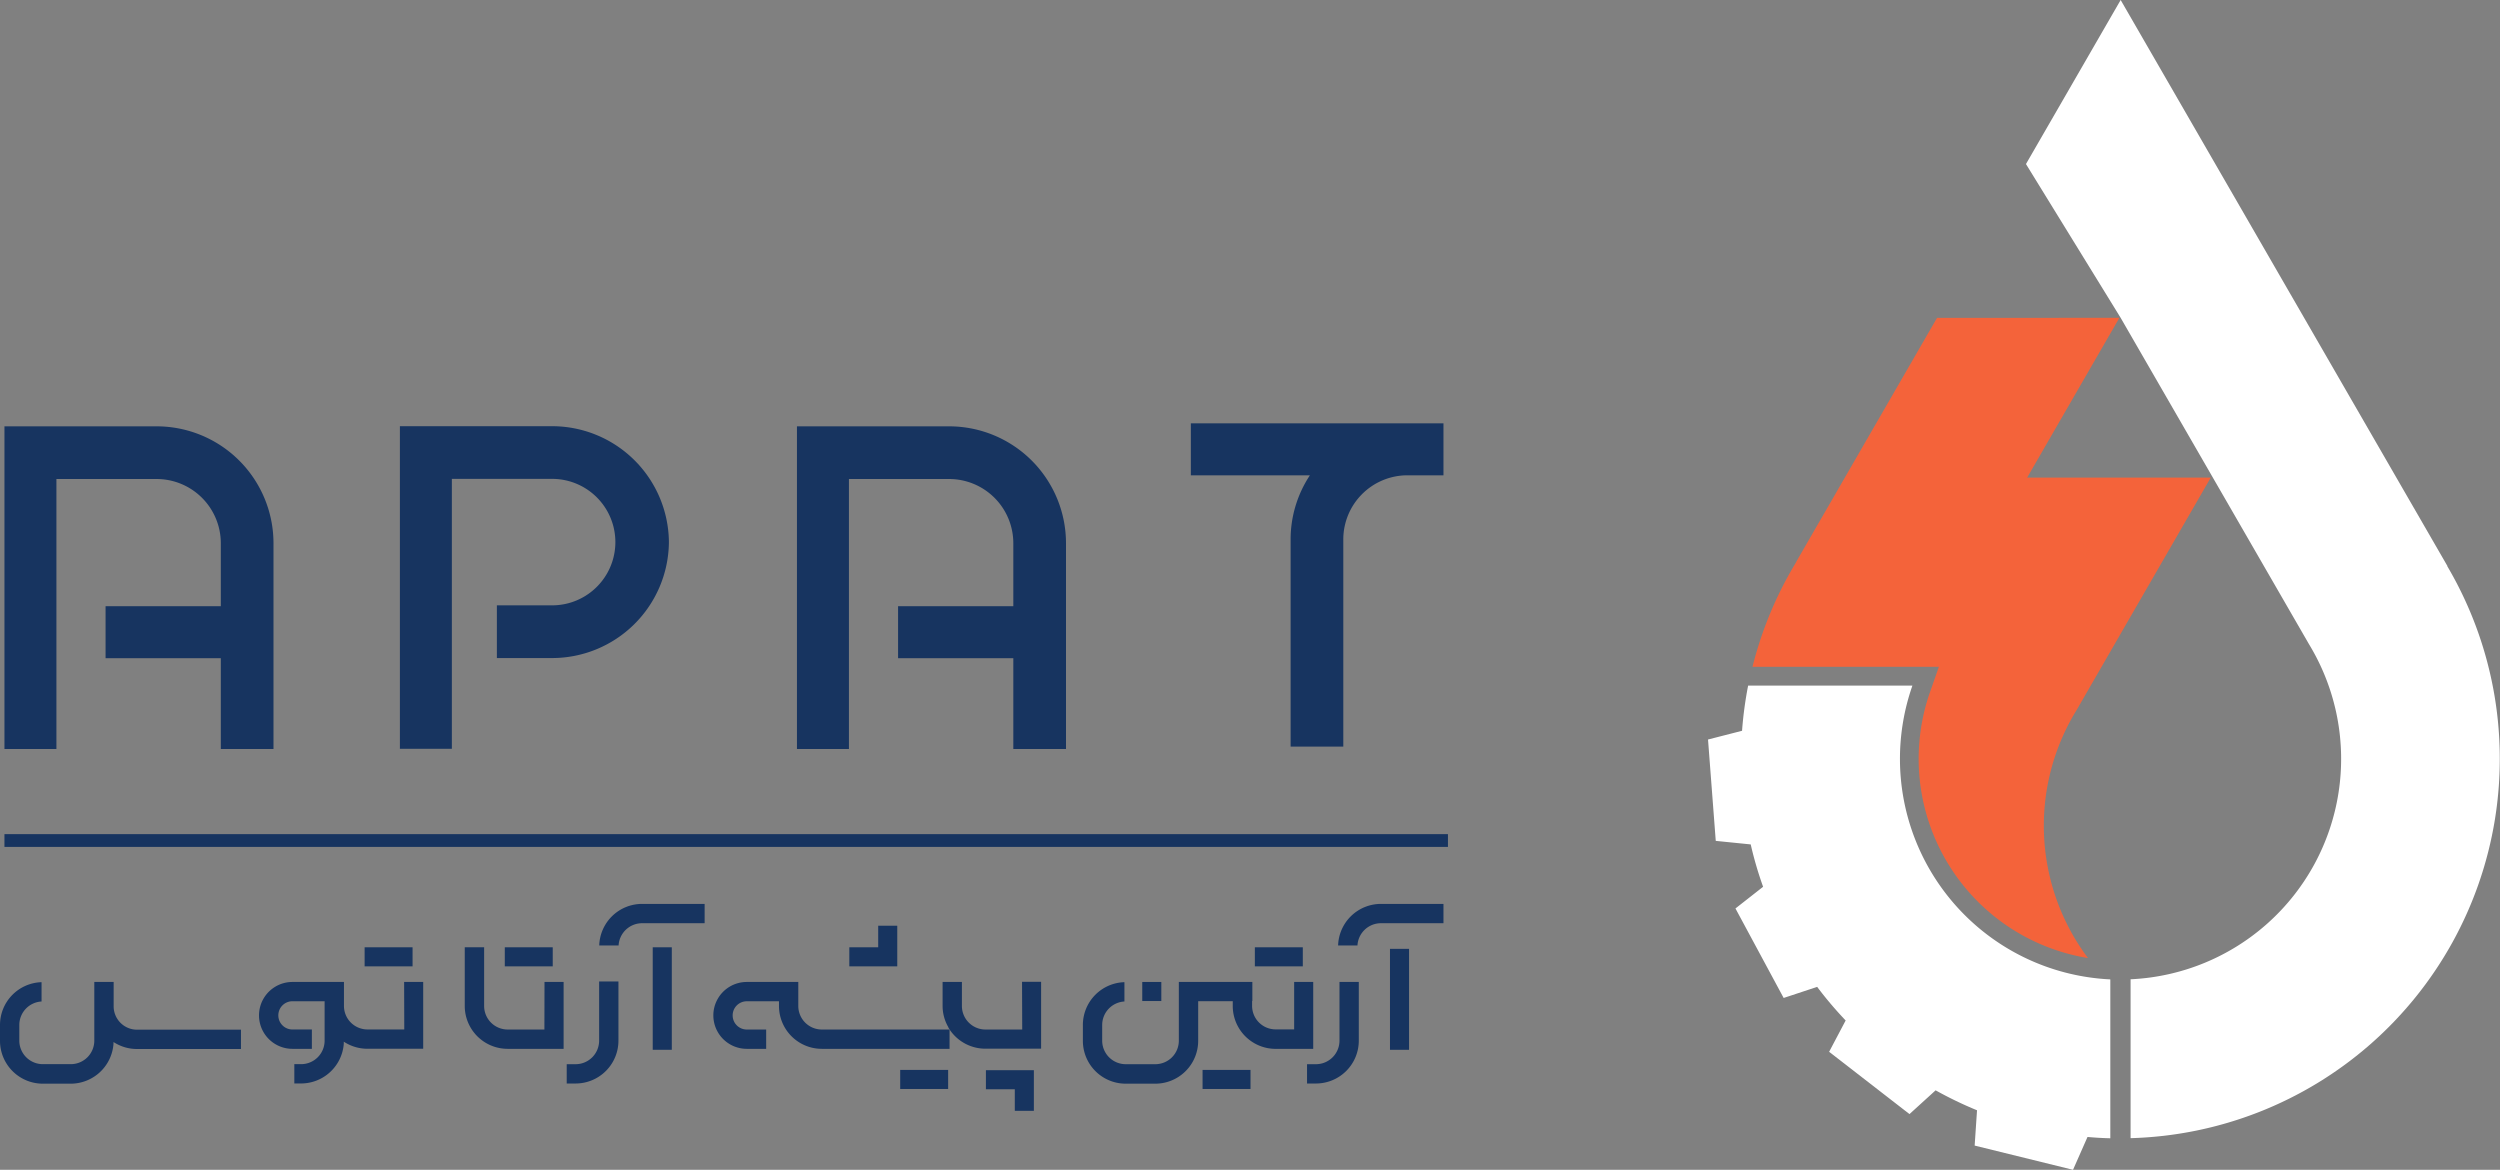 <svg id="Layer_3" data-name="Layer 3" xmlns="http://www.w3.org/2000/svg" viewBox="0 0 708.07 331.32"><rect x="0" y="0" width="708.07" height="331.32" fill="#808080" stroke="none"/><defs><style>.cls-1{fill:#f4633a;}.cls-2{fill:#fff;}.cls-3{fill:#173460;}</style></defs><title>6</title><path class="cls-1" d="M738,1619.55h7.52l-2.49,7.09a57.18,57.18,0,0,0,44.72,75.41,62.42,62.42,0,0,1-3.55-69.71l.3-.49.32-.55,3.7-6.42,34-58.91h-52l26.12-45.25H745l-39.91,69.13,0,.07a107.09,107.09,0,0,0-12.36,29.63Z" transform="translate(-196.37 -1430.7)"/><path class="cls-2" d="M889.54,1591h0L797,1430.7l-26.82,46.46L797,1520.72l53,91.84.12.21.69,1.17a62.49,62.49,0,0,1-51,94.12v45a107.49,107.49,0,0,0,89.7-162Z" transform="translate(-196.37 -1430.7)"/><path class="cls-2" d="M734.49,1645.66a62.86,62.86,0,0,1,3.53-20.78H691.49a107.67,107.67,0,0,0-1.72,12.8l-9.64,2.47,2.19,28.71,9.9,1a105,105,0,0,0,3.51,12L687.9,1688l13.65,25.35,9.49-3.14a107.91,107.91,0,0,0,8.07,9.52l-4.68,8.87,22.76,17.64,7.4-6.73a107.27,107.27,0,0,0,11.73,5.65l-.67,10,27.86,6.86,4.1-9.3c2.14.19,4.29.32,6.46.37v-45l-1.24-.07A62.54,62.54,0,0,1,734.49,1645.66Z" transform="translate(-196.37 -1430.7)"/><rect class="cls-3" x="1.26" y="236.25" width="408.84" height="3.62"/><path class="cls-3" d="M350.56,1721.93v.36H340.15a6.67,6.67,0,0,1-6.66-6.66V1699H328v16.63a12.15,12.15,0,0,0,12.14,12.13H356v-18.94h-5.41Z" transform="translate(-196.37 -1430.7)"/><path class="cls-3" d="M228.56,1715.94v-7.12h-5.48V1715h0v.62c0,.12,0,.23,0,.35v9.47a6.66,6.66,0,0,1-6.65,6.66H208.5a6.67,6.67,0,0,1-6.66-6.66V1721a6.67,6.67,0,0,1,6.3-6.65v-5.47A12.13,12.13,0,0,0,196.37,1721v4.5a12.14,12.14,0,0,0,12.13,12.13h7.93a12.17,12.17,0,0,0,12.08-11.22l0-.57.5.29a12.11,12.11,0,0,0,6.14,1.68h29.47v-5.47H235.19A6.64,6.64,0,0,1,228.56,1715.94Z" transform="translate(-196.37 -1430.7)"/><path class="cls-3" d="M485.89,1721.93v.36H475.47a6.67,6.67,0,0,1-6.66-6.66v-6.81h-5.47v6.81a12,12,0,0,0,1.63,6l0,.09a12.18,12.18,0,0,0,10.45,6h15.82v-18.94h-5.4Z" transform="translate(-196.37 -1430.7)"/><path class="cls-3" d="M422.47,1715.63v-6.81H407.88a9.47,9.47,0,1,0,0,18.94h5.49v-5.47h-5.49a4,4,0,0,1,0-8H417v1.34a12.14,12.14,0,0,0,12.13,12.13h36.18v-5.47H429.13A6.67,6.67,0,0,1,422.47,1715.63Z" transform="translate(-196.37 -1430.7)"/><path class="cls-3" d="M568.31,1708.82h-5.4v13.43h-5.25a6.66,6.66,0,0,1-6.66-6.66v-1.37h.07v-5.4H530.25v16.63a6.66,6.66,0,0,1-6.66,6.66H515.2a6.67,6.67,0,0,1-6.66-6.66V1721a6.67,6.67,0,0,1,6.3-6.65v-5.47A12.13,12.13,0,0,0,503.07,1721v4.5a12.14,12.14,0,0,0,12.13,12.13h8.39a12.15,12.15,0,0,0,12.14-12.13v-11.23h9.79v1.37a12.15,12.15,0,0,0,12.14,12.13h10.65Z" transform="translate(-196.37 -1430.7)"/><rect class="cls-3" x="355.41" y="268.3" width="13.58" height="5.4"/><rect class="cls-3" x="340.6" y="303.03" width="13.58" height="5.4"/><polygon class="cls-3" points="279.24 308.51 287.06 308.51 287.42 308.51 287.42 308.86 287.42 314.62 292.82 314.62 292.82 308.86 292.82 303.11 279.24 303.11 279.24 308.51"/><rect class="cls-3" x="254.96" y="303.03" width="13.58" height="5.4"/><rect class="cls-3" x="323.52" y="278.12" width="5.4" height="5.4"/><polygon class="cls-3" points="254.13 267.95 254.13 262.19 248.73 262.19 248.73 267.95 248.73 268.3 248.37 268.3 240.55 268.3 240.55 273.7 254.13 273.7 254.13 267.95"/><rect class="cls-3" x="142.97" y="268.3" width="13.58" height="5.4"/><path class="cls-3" d="M575.75,1725.45a6.67,6.67,0,0,1-6.66,6.66h-2.53v5.47h2.53a12.14,12.14,0,0,0,12.13-12.13v-16.63h-5.47Z" transform="translate(-196.37 -1430.7)"/><rect class="cls-3" x="393.68" y="268.74" width="5.4" height="28.59"/><path class="cls-3" d="M366.06,1725.45a6.67,6.67,0,0,1-6.66,6.66h-2.52v5.47h2.52a12.14,12.14,0,0,0,12.13-12.13v-16.77h-5.47Z" transform="translate(-196.37 -1430.7)"/><rect class="cls-3" x="184.87" y="268.3" width="5.4" height="29.03"/><path class="cls-3" d="M310.87,1721.92v.35H300.45a6.66,6.66,0,0,1-6.66-6.65v-6.8H279.2a9.47,9.47,0,1,0,0,18.94h5.5v-5.48h-5.5a4,4,0,1,1,0-8h9.11v11.16a6.66,6.66,0,0,1-6.66,6.66h-1.92v5.47h1.92a12.16,12.16,0,0,0,12.09-11.25l0-.58.5.3a12.14,12.14,0,0,0,6.17,1.7h15.82v-18.93h-5.4Z" transform="translate(-196.37 -1430.7)"/><rect class="cls-3" x="103.27" y="268.3" width="13.58" height="5.4"/><path class="cls-3" d="M366.09,1698.49h5.48a6.68,6.68,0,0,1,6.65-6.31h17.72v-5.47H378.22A12.15,12.15,0,0,0,366.09,1698.49Z" transform="translate(-196.37 -1430.7)"/><path class="cls-3" d="M587.49,1686.71a12.15,12.15,0,0,0-12.13,11.78h5.48a6.67,6.67,0,0,1,6.65-6.31H605.2v-5.47Z" transform="translate(-196.37 -1430.7)"/><path class="cls-3" d="M240.75,1551.45H197.63v91.38h14.72v-76.46h28.4a18.19,18.19,0,0,1,18.16,18.16v17.86H226.27v14.73h32.64v25.71h14.92v-58.3A33.12,33.12,0,0,0,240.75,1551.45Z" transform="translate(-196.37 -1430.7)"/><path class="cls-3" d="M465.21,1551.45H422.09v91.38h14.72v-76.46h28.4a18.19,18.19,0,0,1,18.16,18.16v17.86H450.73v14.73h32.64v25.71h14.92v-58.3A33.12,33.12,0,0,0,465.21,1551.45Z" transform="translate(-196.37 -1430.7)"/><path class="cls-3" d="M605.2,1550.6H533.65v14.72h33.72a32.87,32.87,0,0,0-5.46,18.15v58.69h14.92v-58.69a18.17,18.17,0,0,1,18.1-18.15H605.2Z" transform="translate(-196.37 -1430.7)"/><path class="cls-3" d="M385.82,1584a33.11,33.11,0,0,0-33.07-32.59H309.63v91.38h14.72v-76.46h28.4a17.91,17.91,0,1,1,0,35.82H337.1v14.93h15.65a33.11,33.11,0,0,0,33.07-32.59h0V1584Z" transform="translate(-196.37 -1430.7)"/></svg>